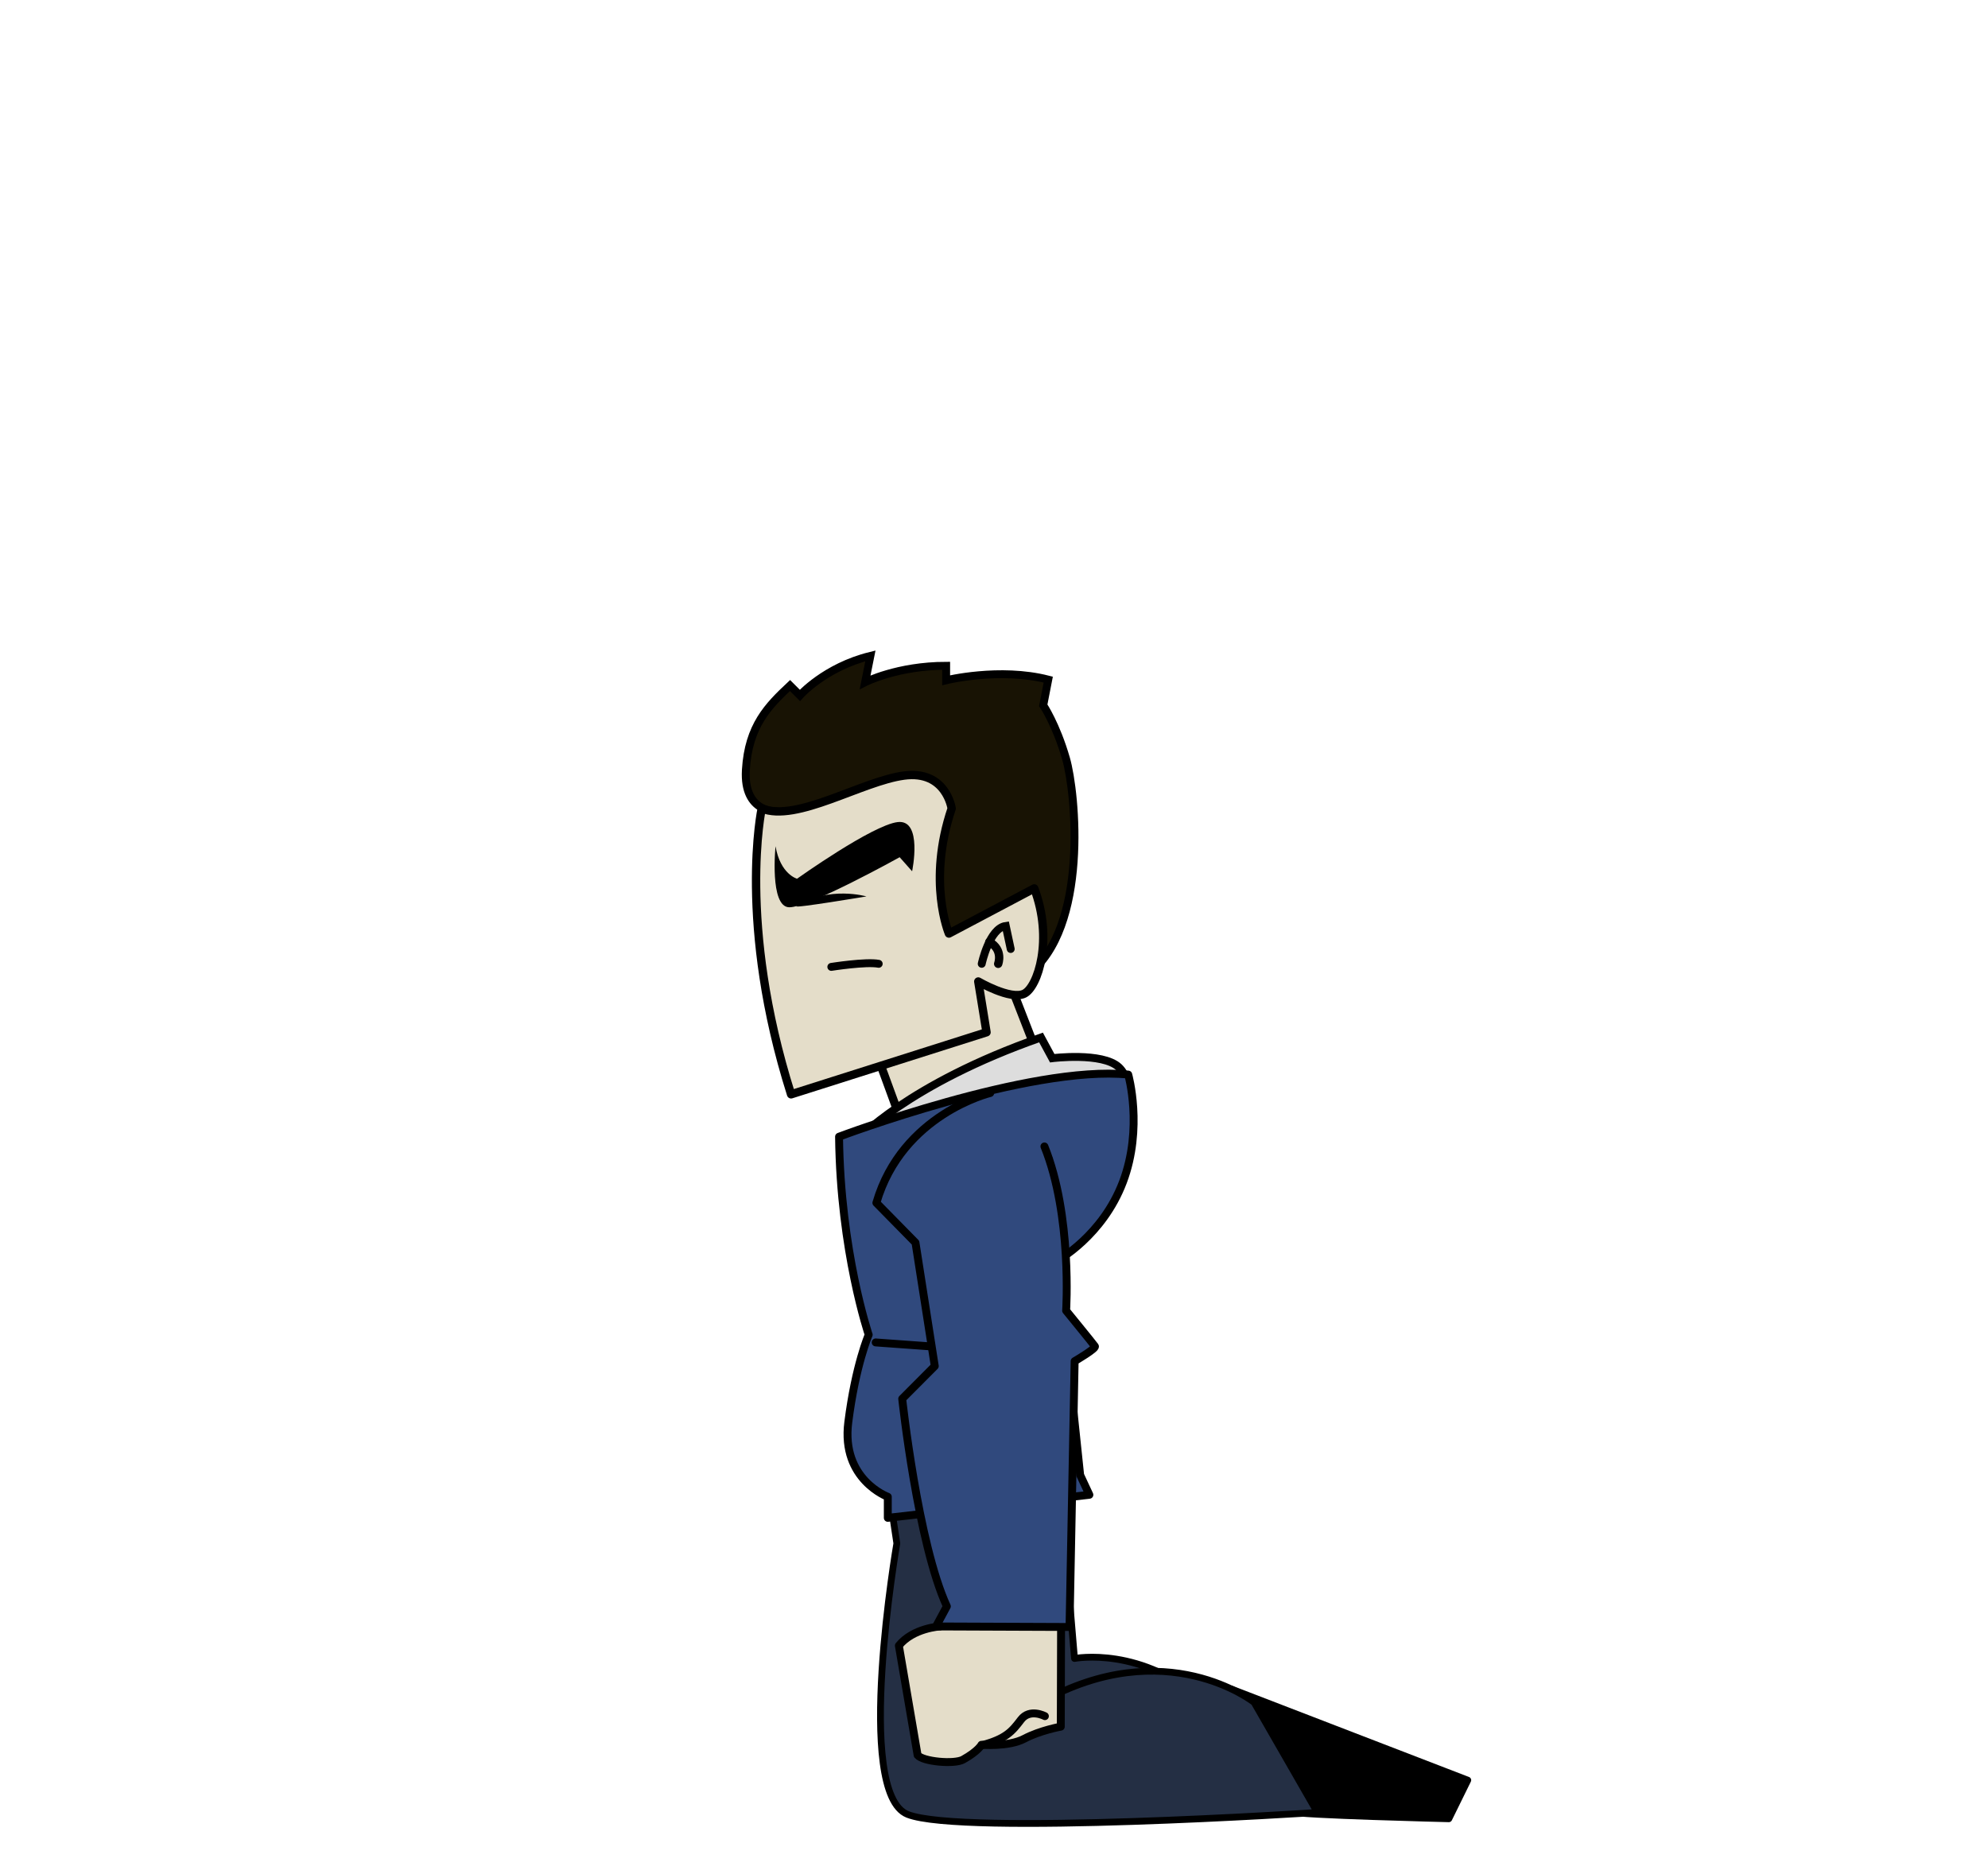 <?xml version="1.0" encoding="utf-8"?>
<!-- Generator: Adobe Illustrator 16.0.0, SVG Export Plug-In . SVG Version: 6.00 Build 0)  -->
<!DOCTYPE svg PUBLIC "-//W3C//DTD SVG 1.1//EN" "http://www.w3.org/Graphics/SVG/1.1/DTD/svg11.dtd">
<svg version="1.1" xmlns="http://www.w3.org/2000/svg" xmlns:xlink="http://www.w3.org/1999/xlink" x="0px" y="0px"
	 width="1508.923px" height="1422.555px" viewBox="0 0 1508.923 1422.555" enable-background="new 0 0 1508.923 1422.555"
	 xml:space="preserve">
<g id="Idle">
	<g id="legs">
	</g>
	<g id="head">
	</g>
	<g id="body">
	</g>
	<g id="arms">
	</g>
	<g id="weapon">
	</g>
	<g id="Layer_12">
	</g>
</g>
<g id="Attack">
	<g id="legs_copy">
	</g>
	<g id="head_copy">
	</g>
	<g id="body_copy">
	</g>
	<g id="arms_copy">
	</g>
	<g id="weapon_copy">
	</g>
	<g id="Layer_19">
	</g>
</g>
<g id="Hurt">
	<g id="legs_copy_2">
	</g>
	<g id="head_copy_2">
	</g>
	<g id="body_copy_2">
	</g>
	<g id="arms_copy_2">
	</g>
	<g id="weapon_copy_2">
	</g>
</g>
<g id="Death_1">
	<g id="legs_1_">
		<path stroke="#000000" stroke-width="5.146" stroke-linecap="round" stroke-linejoin="round" stroke-miterlimit="10" d="
			M980.092,1375.402c3.602,2.509,119.588,5.289,119.588,5.289l14.408-29.317l-179.367-69.157
			C934.721,1282.217,965.033,1364.913,980.092,1375.402z"/>
		
			<path fill="#242F44" stroke="#000000" stroke-width="5.146" stroke-linecap="round" stroke-linejoin="round" stroke-miterlimit="10" d="
			M803.77,1118.734l11.795,140.263c0,0,51.436-10,99.436,34s-142,44.654-142,44.654l-29.17-95.514L803.77,1118.734z"/>
		
			<path fill="#242F44" stroke="#000000" stroke-width="5.146" stroke-linecap="round" stroke-linejoin="round" stroke-miterlimit="10" d="
			M680.709,1171.649c0,0-32.797,189.457,8.203,205.729s311-1.48,311-1.48l-48-83.544c0,0-67.072-53.296-162.035,0
			c0,0,31.75-131.534,13.893-173.619s-131.004,0-131.004,0L680.709,1171.649z"/>
	</g>
	<g id="head_x5C_">
		<path fill="#181304" stroke="#000000" stroke-width="6" stroke-miterlimit="10" d="M590.15,615.952c0,0-26.01,1.955-24.01-31.545
			s17-48.5,33.5-64l7.5,7.5c0,0,19-21.5,53.5-30l-4,20c0,0,24.5-12.5,61.5-12.5v11c0,0,40.5-10,77.5-0.5l-3.793,19.5
			c0,0,9.793,14.5,17.293,40.5s17.5,128.5-29,164s-92.5,6.5-92.5,6.5L590.15,615.952"/>
		
			<path fill="#E4DDC9" stroke="#000000" stroke-width="6.346" stroke-linecap="round" stroke-linejoin="round" stroke-miterlimit="10" d="
			M764.975,742.406l21.666,55.667c0,0,10,54.332-26.666,57c-36.668,2.666-72,7-72,7s-19.666-54.334-21-57.334
			s51.334-70.166,64-73.083s33,9.083,33,9.083"/>
		
			<path fill="#E4DDC9" stroke="#000000" stroke-width="6.346" stroke-linecap="round" stroke-linejoin="round" stroke-miterlimit="10" d="
			M578.156,613.75c0,0-18.805,87.081,22.287,216.989l148.352-47.109l-6.27-38.544c0,0,24.377,14.276,34.824,9.28
			c10.447-4.998,22.289-41.4,7.662-79.944l-64.773,34.261c0,0-16.715-39.258,2.09-94.932c0,0-4.18-29.265-36.217-24.982
			C654.072,593.051,604.623,624.457,578.156,613.75z"/>
		<path d="M588.641,642.406c0,0-4.666,46,10.334,46.333c15,0.334,83.879-38,83.879-38l9.453,10.667c0,0,8.334-39.666-11-37.333
			c-19.332,2.333-76.332,43-76.332,43S592.307,663.739,588.641,642.406z"/>
		<path fill="none" stroke="#000000" stroke-width="6" stroke-linecap="round" stroke-miterlimit="10" d="M745.141,731.656
			c0,0,5.75-27,18.25-28.75l3.75,17.5"/>
		
			<path fill="#E4DDC9" stroke="#000000" stroke-width="6.346" stroke-linecap="round" stroke-linejoin="round" stroke-miterlimit="10" d="
			M757.641,731.656c0,0,4.059-10.724-6.721-16.612"/>
		<path d="M604.48,687.886c-3.326,2.079,53.16-7.389,53.16-7.389S629.461,672.274,604.48,687.886z"/>
		<path fill="none" stroke="#000000" stroke-width="6" stroke-linecap="round" stroke-miterlimit="10" d="M630.99,733.997
			c0,0,26.408-4.182,35.959-2.341"/>
	</g>
	<g id="body_1_">
		<path fill="#DDDDDD" stroke="#000000" stroke-width="6" stroke-miterlimit="10" d="M858.652,855.082c0,0,3-33.5-9.5-45
			s-50.5-6.771-50.5-6.771l-8.5-15.729c-101.5,35.5-140,78.25-140,78.25s2,5.25,0,6.75L858.652,855.082z"/>
		<path fill="#30497D" stroke="#000000" stroke-width="6" stroke-linejoin="round" stroke-miterlimit="10" d="M636.852,862.906
			c0,0,145-54.666,219.5-47.166c0,0,11.5,40.5-4,81.5s-49.576,59.5-49.576,59.5l0.777,7.426l16.299,155.574l7,15l-153,17.5v-16
			c0,0-35.5-13-30-56.5s15.5-66.5,15.5-66.5S637.852,950.073,636.852,862.906z"/>
		
			<line fill="#E4DDC9" stroke="#000000" stroke-width="6" stroke-linecap="round" stroke-linejoin="round" stroke-miterlimit="10" x1="795.82" y1="879.416" x2="804.107" y2="972.42"/>
		<path fill="none" stroke="#000000" stroke-width="6" stroke-linecap="round" stroke-linejoin="round" stroke-miterlimit="10" d="
			M781.402,1127.082c0-4.25-1.004-19.002-1.004-19.002s-39.916-37.334-46.582-84l-69.164-4.998"/>
	</g>
	<g id="arms_2_">
		
			<path fill="#E4DDC9" stroke="#000000" stroke-width="6" stroke-linecap="round" stroke-linejoin="round" stroke-miterlimit="10" d="
			M744.953,1324.512c0,0,20.541,1.748,32.547-4.606c12.004-6.354,27.65-9.136,27.65-9.136l0.258-90.284l-76.242,3.492
			l-15.758,10.722c0,0-20.326,1.129-31.154,14.544l14.225,83.131c3.92,4.925,27.842,7.147,34.553,3.385
			C742.621,1329.262,744.953,1324.512,744.953,1324.512z"/>
		
			<path fill="#E4DDC9" stroke="#000000" stroke-width="6" stroke-linecap="round" stroke-linejoin="round" stroke-miterlimit="10" d="
			M793.09,1302.78c0,0-11.43-6.132-18.143,2.668c-6.711,8.8-11.277,14.534-29.723,19.42"/>
		
			<path fill="#30497D" stroke="#000000" stroke-width="6" stroke-linecap="round" stroke-linejoin="round" stroke-miterlimit="10" d="
			M751.6,829.739c0,0-66.805,16.017-86.42,83.385l29.68,30.208l14.645,93.714l-24.719,24.812c0,0,11.848,109.663,33.889,157.562
			l-8.219,15.269l101.324,0.408l3.885-201.807c0,0,16.508-9.62,15.383-11.272c-1.125-1.654-21.848-27.066-21.848-27.066
			s4.732-72.152-16.473-124.653"/>
	</g>
</g>
<g id="Death_2">
	<g id="legs_2_">
	</g>
	<g id="head_1_">
	</g>
	<g id="body_2_">
	</g>
	<g id="arms_1_">
	</g>
</g>
<g id="Labels">
</g>
</svg>
